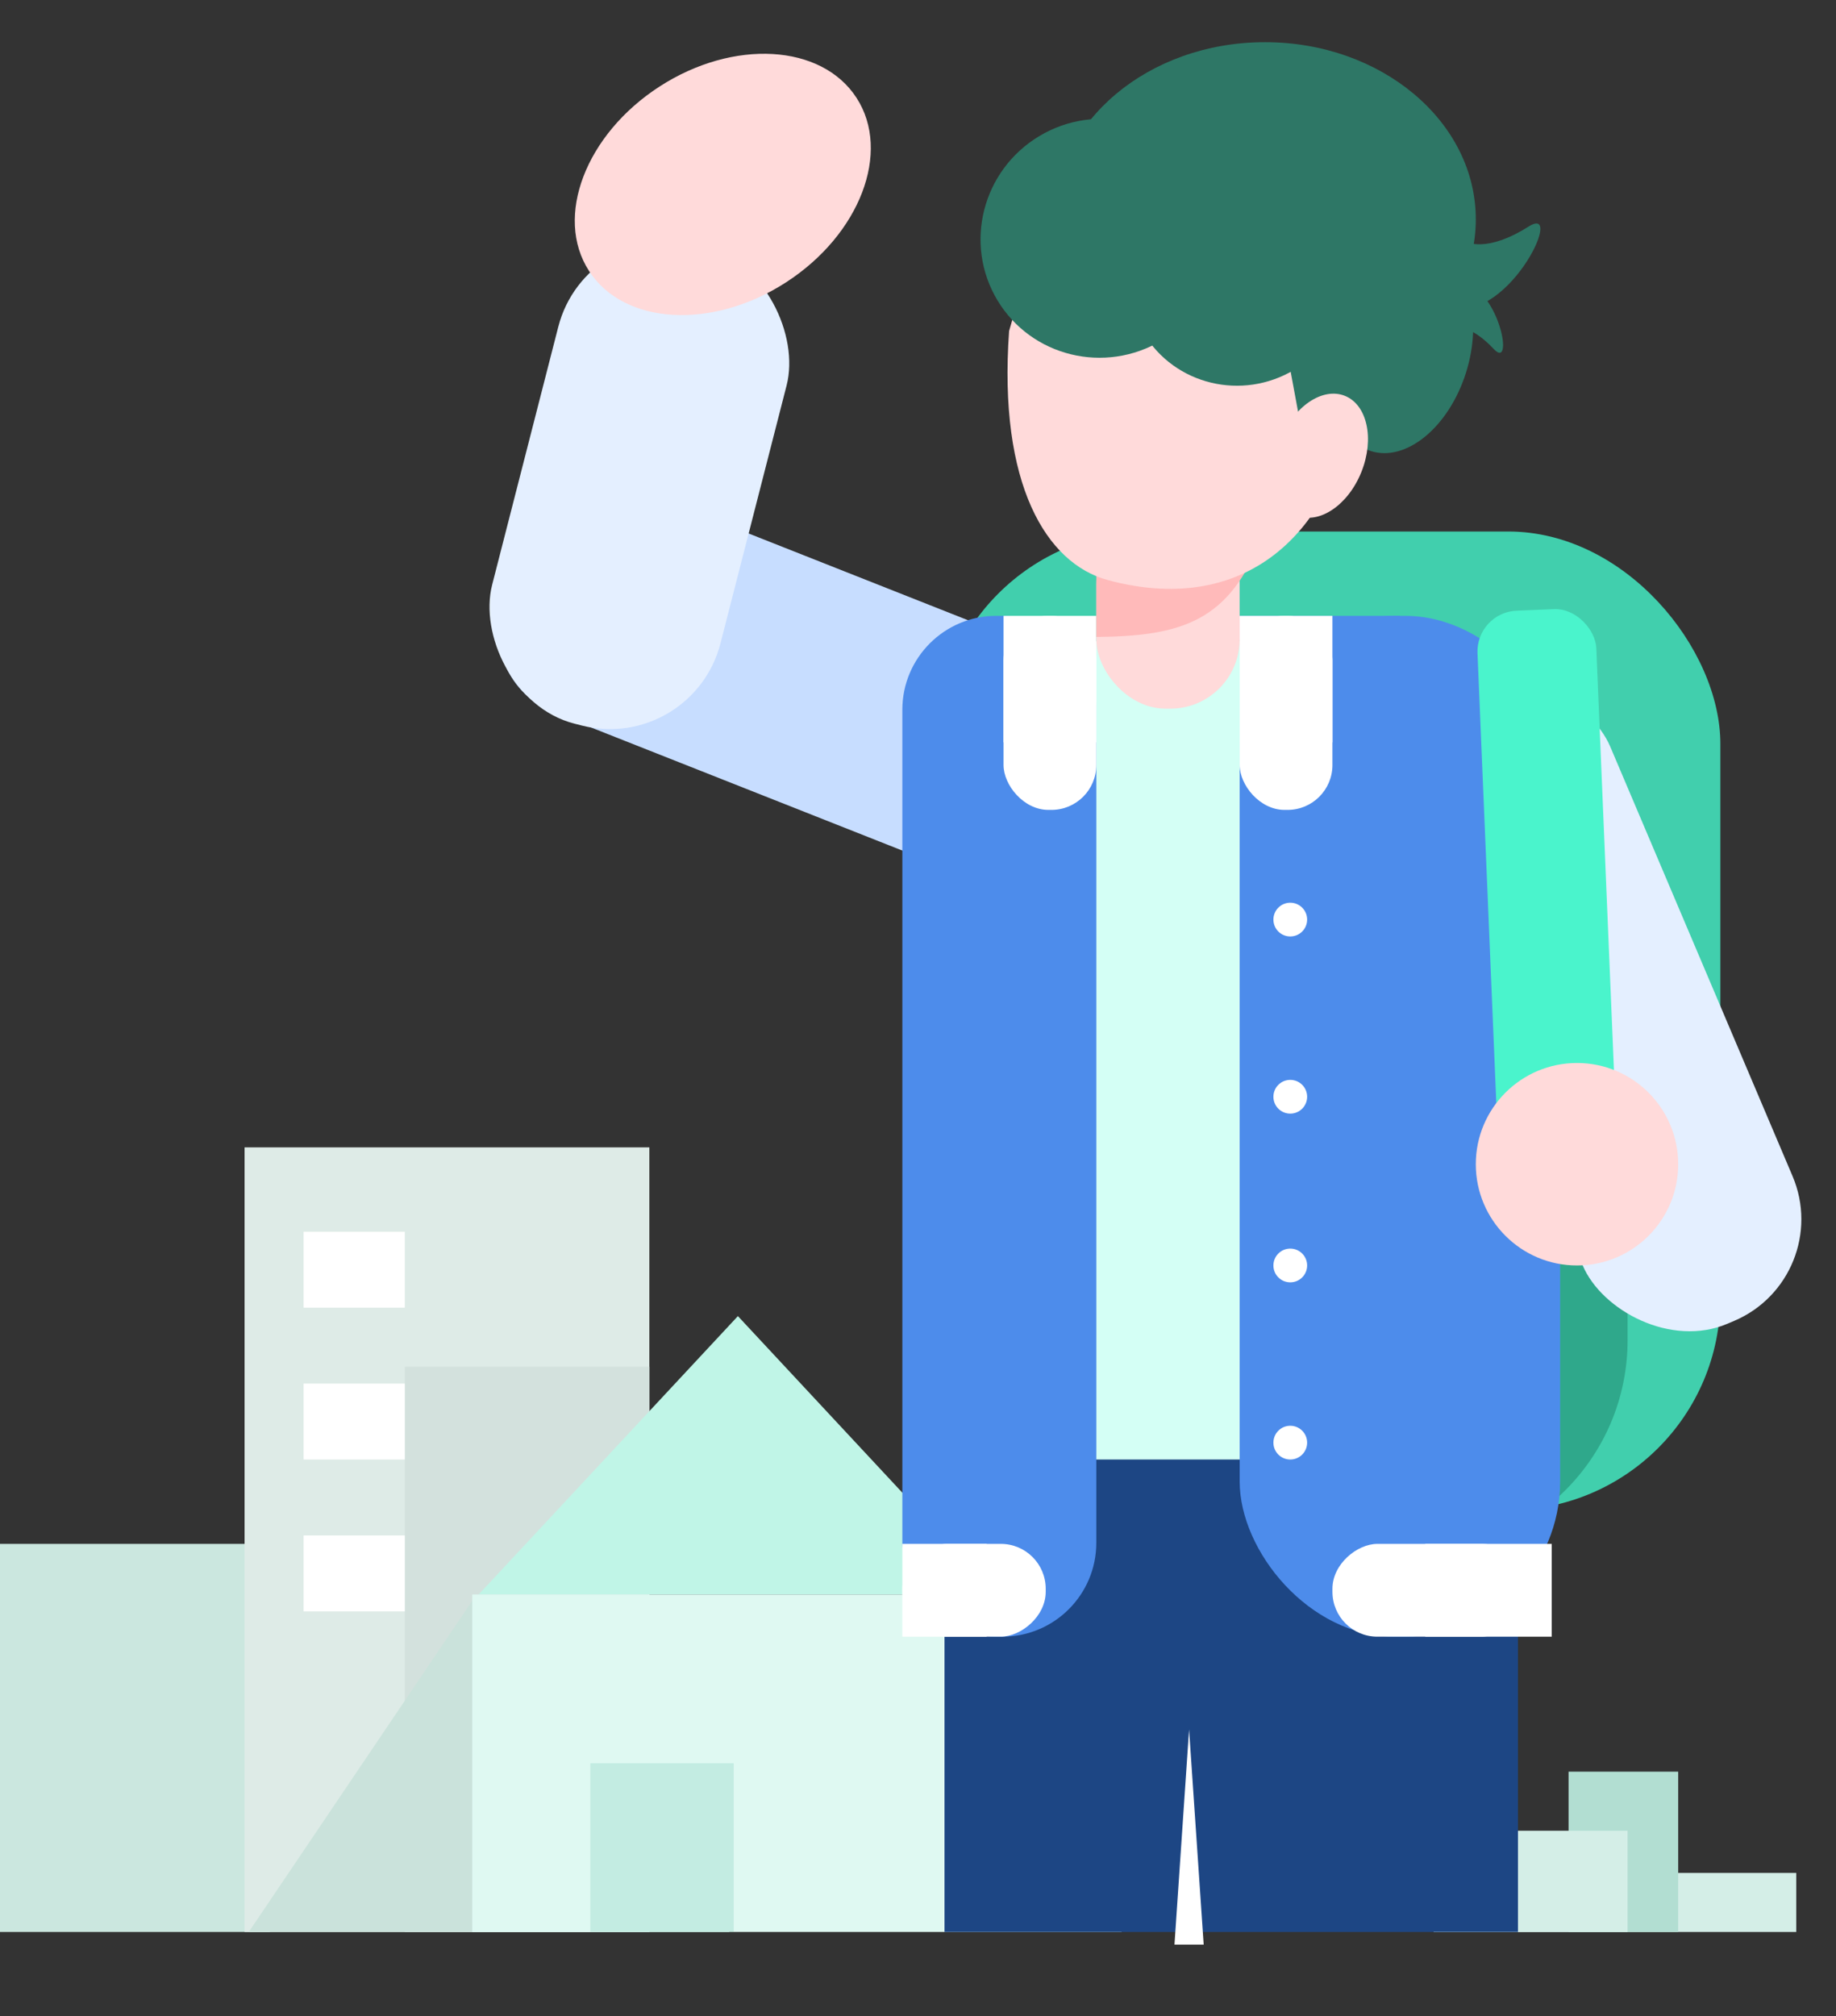 <svg width="225" height="247" viewBox="0 0 225 247" fill="none" xmlns="http://www.w3.org/2000/svg">
<rect x="0" y="0" width="225" height="247" fill="#333333" stroke="none"/>
<rect y="189.125" width="33.071" height="47.54" fill="#CBE7DF"/>
<rect x="29.971" y="140.553" width="49.607" height="96.113" fill="#DEEBE7"/>
<rect x="49.607" y="167.422" width="29.971" height="69.243" fill="#D3E1DD"/>
<rect x="37.205" y="150.887" width="12.402" height="9.301" fill="white"/>
<rect x="37.205" y="169.49" width="12.402" height="9.301" fill="white"/>
<rect x="37.205" y="188.092" width="12.402" height="9.301" fill="white"/>
<rect x="175.69" y="229.432" width="44.439" height="7.234" fill="#D4EEE7"/>
<rect x="192.226" y="217.029" width="13.435" height="19.636" fill="#B2DED2"/>
<rect x="175.69" y="224.264" width="23.77" height="12.402" fill="#D4EEE7"/>
<path d="M90.429 161.223L122.202 195.327H58.656L90.429 161.223Z" fill="#C0F5E7"/>
<path d="M58.391 195.326L89.395 236.665H30.487L58.391 195.326Z" fill="#CAE2DB"/>
<rect x="57.874" y="195.326" width="79.577" height="41.339" fill="#DFF9F2"/>
<rect x="114.715" y="65.109" width="96.113" height="119.883" rx="26" fill="#41CFAD"/>
<rect x="115.749" y="79.578" width="83.711" height="110.582" rx="26" fill="#2FA88B"/>
<rect x="224.961" y="156.525" width="27.947" height="84.185" rx="13.521" transform="rotate(156.992 224.961 156.525)" fill="#E4EFFF"/>
<rect x="149.01" y="87.988" width="29.2" height="86.608" rx="11" transform="rotate(111.569 149.01 87.988)" fill="#C7DDFF"/>
<rect x="84.823" y="92.346" width="28.887" height="60.571" rx="13.976" transform="rotate(-165.616 84.823 92.346)" fill="#E4EFFF"/>
<rect x="119.883" y="78.545" width="50.64" height="113.682" fill="#D4FFF5"/>
<rect x="115.749" y="178.791" width="70.276" height="57.874" fill="#1D4684"/>
<ellipse cx="88.578" cy="22.593" rx="19.522" ry="14.28" transform="rotate(-32.887 88.578 22.593)" fill="#FFDADA"/>
<rect x="110.582" y="75.443" width="23.77" height="125.05" rx="11.5" fill="#4D8CEB"/>
<rect x="122.983" y="75.443" width="11.368" height="23.77" rx="5.5" fill="white"/>
<rect x="122.983" y="75.443" width="11.368" height="15.502" fill="white"/>
<rect x="134.351" y="63.041" width="17.569" height="23.77" rx="8.5" fill="#FFDADA"/>
<rect x="151.921" y="75.443" width="39.272" height="125.05" rx="19" fill="#4D8CEB"/>
<rect x="151.921" y="75.443" width="19.636" height="101.28" fill="#4D8CEB"/>
<rect x="151.921" y="75.443" width="11.368" height="23.77" rx="5.5" fill="white"/>
<rect x="151.921" y="75.443" width="11.368" height="15.502" fill="white"/>
<rect x="187.059" y="189.125" width="11.368" height="23.77" rx="5.5" transform="rotate(90 187.059 189.125)" fill="white"/>
<rect x="128.151" y="189.125" width="11.368" height="17.569" rx="5.5" transform="rotate(90 128.151 189.125)" fill="white"/>
<rect x="120.916" y="189.125" width="11.368" height="10.335" transform="rotate(90 120.916 189.125)" fill="white"/>
<rect x="190.159" y="189.125" width="11.368" height="15.502" transform="rotate(90 190.159 189.125)" fill="white"/>
<rect x="180.858" y="75.019" width="14.573" height="69.243" rx="5" transform="rotate(-2.394 180.858 75.019)" fill="#4AF4CC"/>
<circle cx="193.259" cy="142.618" r="12.402" fill="#FFDADA"/>
<path d="M145.72 211.861L147.51 238.215H143.93L145.72 211.861Z" fill="white"/>
<circle cx="158.121" cy="155.02" r="2.067" fill="white"/>
<circle cx="158.121" cy="176.723" r="2.067" fill="white"/>
<circle cx="158.121" cy="112.649" r="2.067" fill="white"/>
<circle cx="158.121" cy="134.352" r="2.067" fill="white"/>
<path d="M154.553 65.895C150.677 76.128 144.768 77.928 134.352 78.028C134.352 73.894 134.352 70.277 134.352 70.277C136.094 56.977 127.717 66.181 141.272 67.957C154.828 69.733 156.295 52.596 154.553 65.895Z" fill="#FFBABA"/>
<ellipse cx="155.021" cy="26.871" rx="25.837" ry="21.703" fill="#2E7766"/>
<path d="M165.174 53.32C161.212 67.917 150.329 75.012 135.732 71.05C128.252 69.02 122.309 59.355 123.664 40.55C127.626 25.952 137.71 15.882 152.308 19.843C166.905 23.805 169.136 38.722 165.174 53.32Z" fill="#FFDADA"/>
<path d="M161.222 62.008L156.001 33.831L174.14 38.754L161.222 62.008Z" fill="#2E7766"/>
<path d="M126.82 25.78C133.258 15.045 151.831 16.72 151.831 16.72L170.564 36.101L168.558 44.601C168.558 44.601 127.378 43.14 124.815 34.28C123.856 30.968 125.059 28.717 126.82 25.78Z" fill="#2E7766"/>
<rect x="149.854" y="18.602" width="15.502" height="19.636" fill="#2E7766"/>
<ellipse cx="171.835" cy="43.23" rx="8.188" ry="12.623" transform="rotate(17.747 171.835 43.23)" fill="#2E7766"/>
<ellipse cx="151.772" cy="33.881" rx="13.311" ry="13.531" transform="rotate(58.996 151.772 33.881)" fill="#2E7766"/>
<ellipse cx="134.868" cy="29.19" rx="14.594" ry="14.742" transform="rotate(58.996 134.868 29.19)" fill="#2E7766"/>
<ellipse cx="161.88" cy="55.826" rx="7.901" ry="5.343" transform="rotate(-68.231 161.88 55.826)" fill="#FFDADA"/>
<path d="M187.32 27.759C192.02 24.778 184.421 40.39 177.213 37.462C173.954 36.138 178.462 28.54 178.462 28.54C179.381 30.292 182.619 30.739 187.32 27.759Z" fill="#2E7766"/>
<path d="M183.063 42.758C185.77 45.647 183.493 33.824 177.884 34.362C175.347 34.606 177.022 40.518 177.022 40.518C178.006 39.536 180.356 39.869 183.063 42.758Z" fill="#2E7766"/>
<rect x="72.343" y="215.996" width="17.569" height="20.669" fill="#0F9873" fill-opacity="0.13"/>
</svg>
